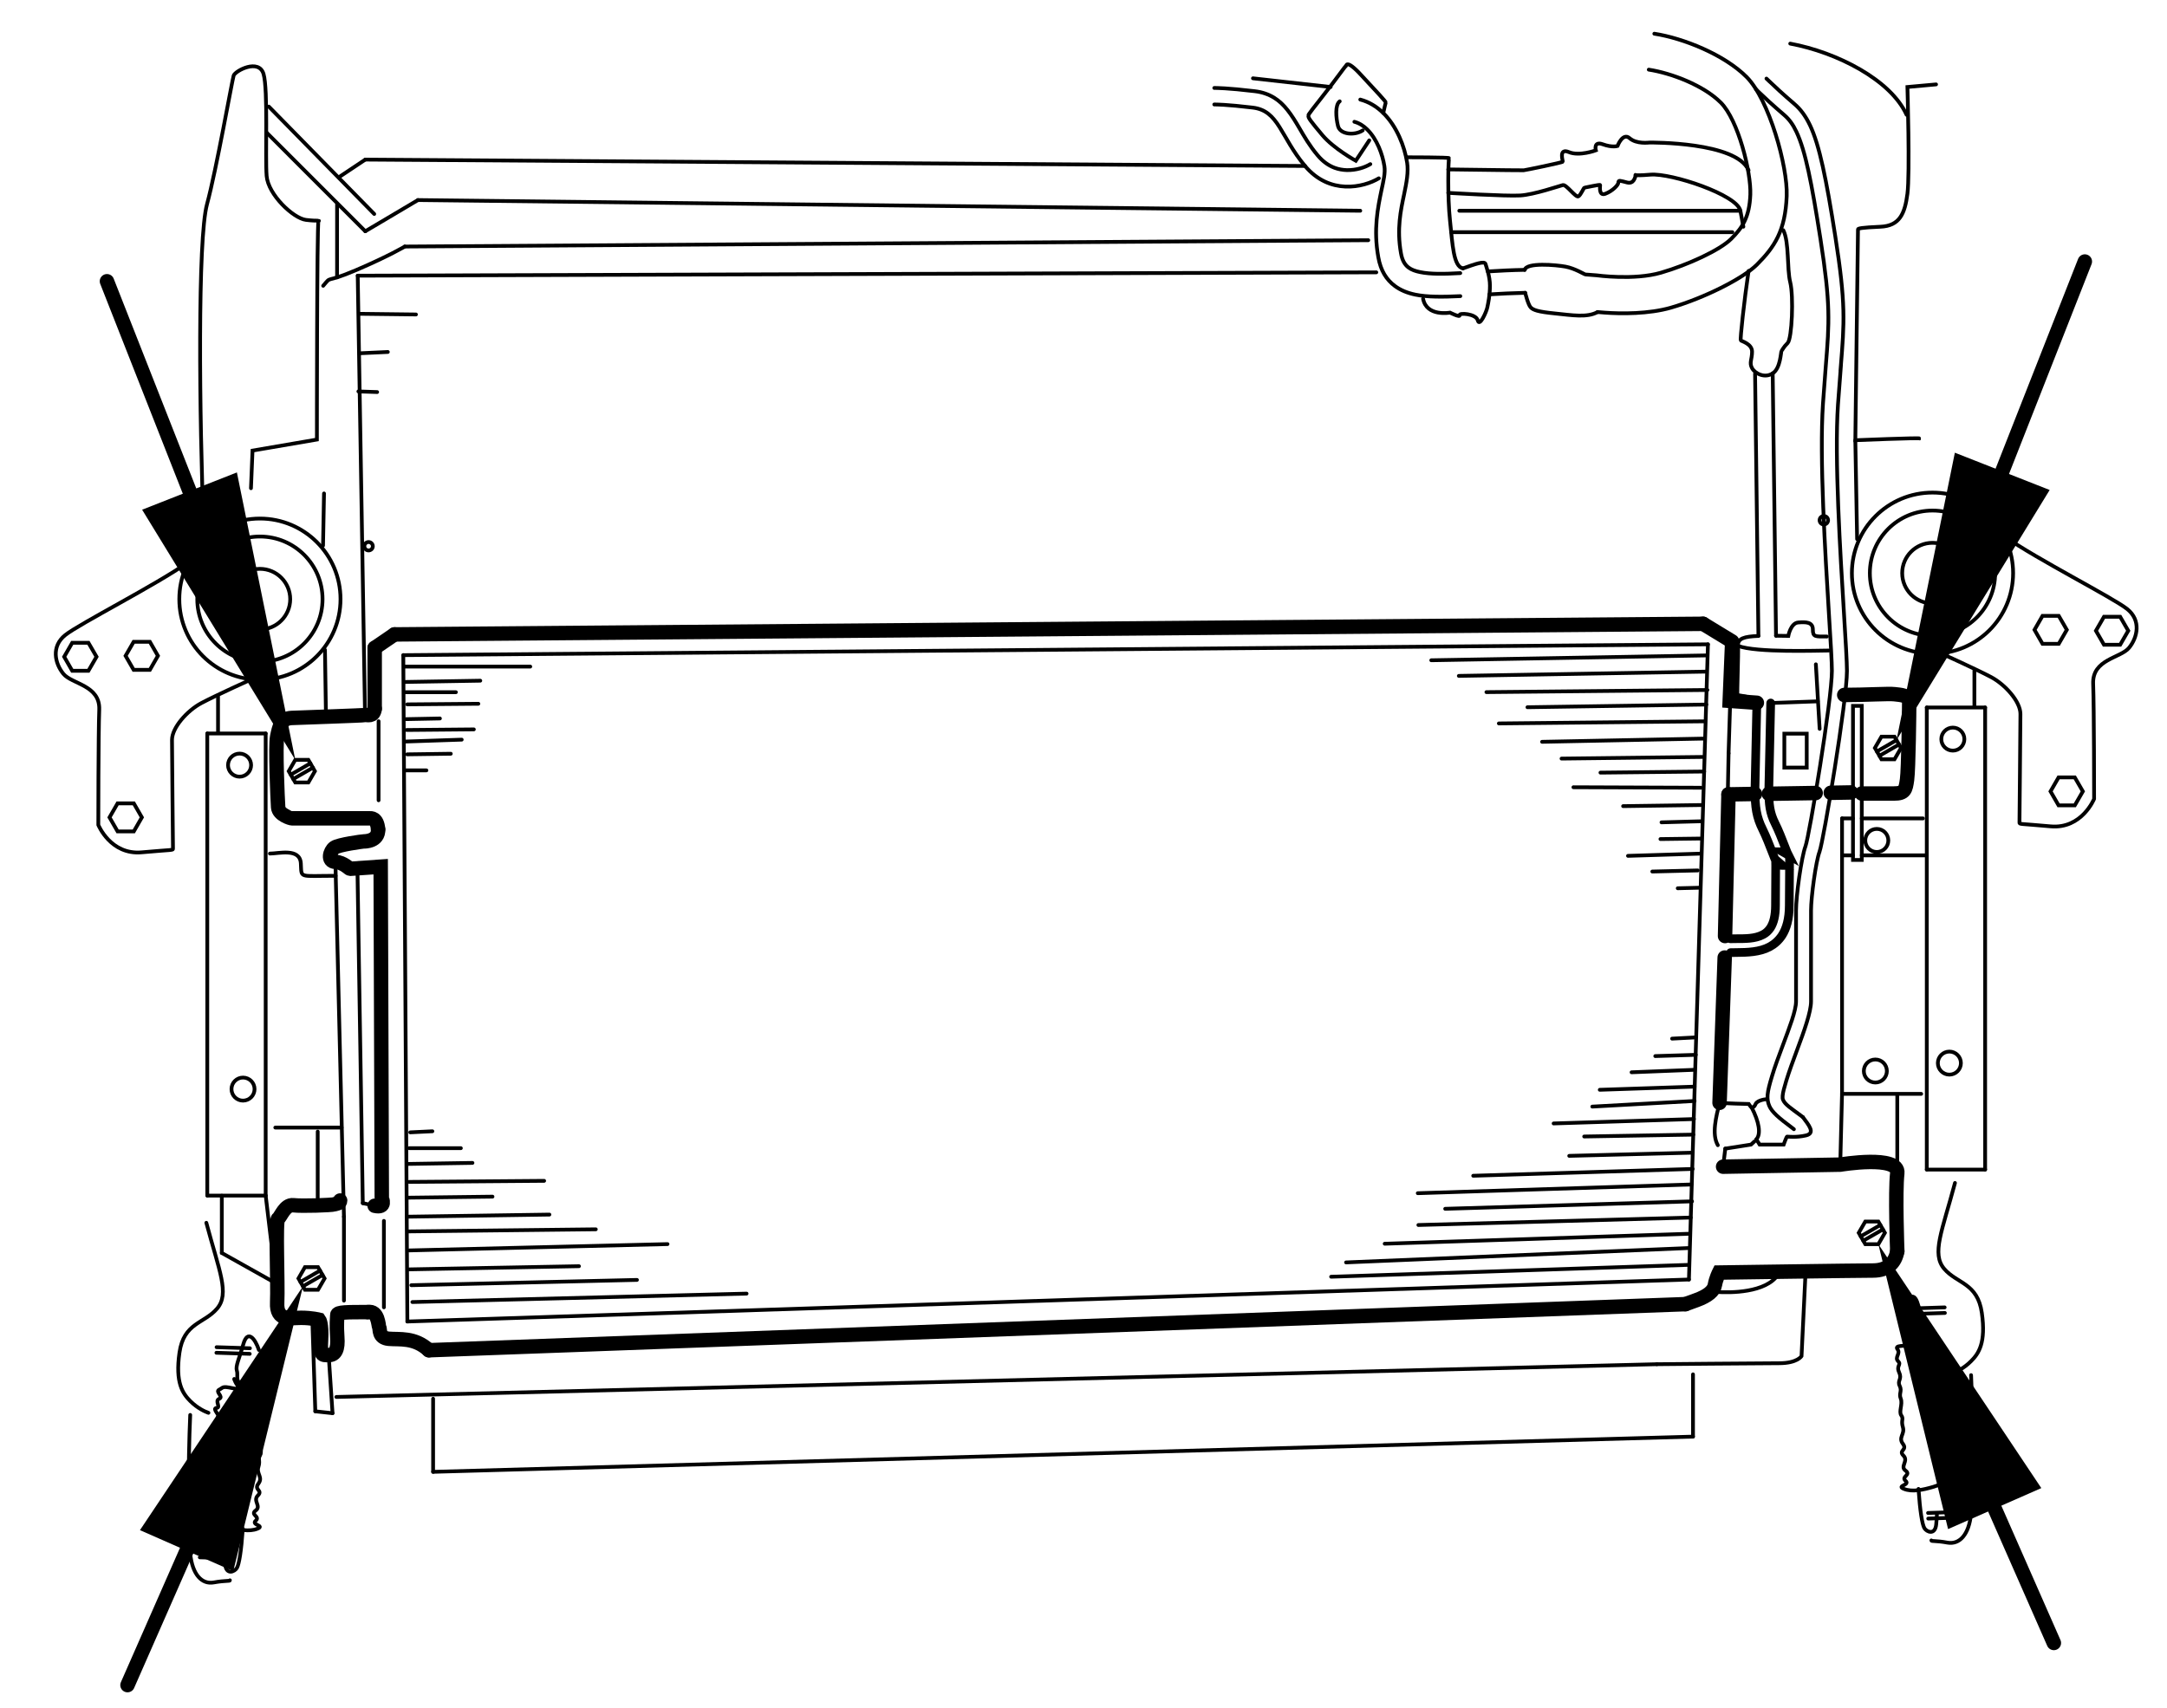 <?xml version="1.0" encoding="utf-8"?>
<!DOCTYPE svg PUBLIC "-//W3C//DTD SVG 1.1//EN" "http://www.w3.org/Graphics/SVG/1.1/DTD/svg11.dtd">
<!-- Generator: PTC Arbortext IsoDraw 7.3 -->
<svg width="100%" height="100%" viewBox="0 0 75 59.13"
 xmlns="http://www.w3.org/2000/svg" xmlns:xlink="http://www.w3.org/1999/xlink"
 fill-rule="evenodd" clip-rule="evenodd" stroke="#000000" stroke-linecap="round" fill="none" xml:space="preserve">
 <rect x="0" y="0" width="75" height="59.13" fill="#808080" stroke="none"/>
 <g id="Frame">
  <path stroke="none" fill="#FFFFFF" d="M75 59.13L0 59.13 0 0 75 0 75 59.13z"/>
 </g>
 <g id="Colour">
 </g>
 <g id="Standard_x0020_layer">
  <g>
   <g>
    <path stroke-width="0.13" d="M10.044 20.742C10.044 20.164 9.574 19.693 8.996 19.693C8.416 19.693 7.947 20.164 7.947 20.742C7.947 21.321 8.416 21.791 8.996 21.791C9.574 21.791 10.044 21.321 10.044 20.742"/>
   </g>
   <g>
    <path stroke-width="0.13" d="M11.163 20.742C11.163 19.545 10.192 18.574 8.996 18.574C7.799 18.574 6.828 19.545 6.828 20.742C6.828 21.94 7.799 22.91 8.996 22.91C10.192 22.91 11.163 21.94 11.163 20.742"/>
   </g>
   <g>
    <path stroke-width="0.13" d="M11.785 20.742C11.785 19.202 10.535 17.952 8.996 17.952C7.455 17.952 6.206 19.202 6.206 20.742C6.206 22.283 7.455 23.532 8.996 23.532C10.535 23.532 11.785 22.283 11.785 20.742"/>
   </g>
   <g>
    <path stroke-width="0.13" d="M12.903 18.911C12.903 18.829 12.837 18.765 12.756 18.765C12.676 18.765 12.611 18.829 12.611 18.911C12.611 18.992 12.676 19.056 12.756 19.056C12.837 19.056 12.903 18.992 12.903 18.911"/>
   </g>
   <path stroke-width="0.13" d="M6.509 19.466C5.397 20.251 2.749 21.593 2.258 21.986C1.766 22.378 1.898 22.966 2.193 23.327C2.487 23.686 3.468 23.719 3.435 24.568C3.403 25.42 3.403 28.559 3.403 28.559C3.403 28.559 3.827 29.606 4.907 29.507C5.987 29.41 5.987 29.443 5.987 29.376C5.987 29.312 5.953 26.041 5.953 25.615C5.953 25.19 6.477 24.602 6.968 24.341C7.458 24.079 8.766 23.489 8.766 23.489"/>
   <polygon stroke-width="0.13" points="3.341 22.737 3.06 22.253 2.5 22.253 2.221 22.737 2.5 23.222 3.06 23.222 3.341 22.737"/>
   <polygon stroke-width="0.13" points="5.466 22.704 5.187 22.219 4.626 22.219 4.346 22.704 4.626 23.19 5.187 23.19 5.466 22.704"/>
   <polygon stroke-width="0.13" points="4.91 28.297 4.631 27.812 4.07 27.812 3.79 28.297 4.07 28.783 4.631 28.783 4.91 28.297"/>
   <line stroke-width="0.13" x1="7.546" y1="24.118" x2="7.546" y2="25.361"/>
   <line stroke-width="0.13" x1="9.195" y1="25.393" x2="7.174" y2="25.393"/>
   <line stroke-width="0.13" x1="7.174" y1="25.393" x2="7.174" y2="41.39"/>
   <line stroke-width="0.13" x1="7.174" y1="41.39" x2="9.195" y2="41.39"/>
   <line stroke-width="0.13" x1="9.195" y1="41.39" x2="9.195" y2="25.393"/>
   <g>
    <path stroke-width="0.13" d="M8.691 26.489C8.691 26.268 8.512 26.089 8.291 26.089C8.071 26.089 7.892 26.268 7.892 26.489C7.892 26.708 8.071 26.888 8.291 26.888C8.512 26.888 8.691 26.708 8.691 26.489"/>
   </g>
   <g>
    <path stroke-width="0.13" d="M8.81 37.704C8.81 37.484 8.631 37.305 8.41 37.305C8.191 37.305 8.012 37.484 8.012 37.704C8.012 37.924 8.191 38.103 8.41 38.103C8.631 38.103 8.81 37.924 8.81 37.704"/>
   </g>
   <g>
    <path stroke-width="0.13" d="M67.933 19.841C67.933 19.263 67.463 18.792 66.885 18.792C66.305 18.792 65.835 19.263 65.835 19.841C65.835 20.42 66.305 20.89 66.885 20.89C67.463 20.89 67.933 20.42 67.933 19.841"/>
   </g>
   <g>
    <path stroke-width="0.13" d="M69.052 19.841C69.052 18.644 68.081 17.675 66.885 17.675C65.688 17.675 64.716 18.644 64.716 19.841C64.716 21.039 65.688 22.01 66.885 22.01C68.081 22.01 69.052 21.039 69.052 19.841"/>
   </g>
   <g>
    <path stroke-width="0.13" d="M69.674 19.841C69.674 18.301 68.426 17.053 66.885 17.053C65.343 17.053 64.094 18.301 64.094 19.841C64.094 21.382 65.343 22.632 66.885 22.632C68.426 22.632 69.674 21.382 69.674 19.841"/>
   </g>
   <g>
    <path stroke-width="0.13" d="M63.27 18.01C63.27 17.929 63.204 17.864 63.124 17.864C63.042 17.864 62.976 17.929 62.976 18.01C62.976 18.091 63.042 18.157 63.124 18.157C63.204 18.157 63.27 18.091 63.27 18.01"/>
   </g>
   <path stroke-width="0.13" d="M69.37 18.567C70.483 19.352 73.132 20.693 73.623 21.085C74.112 21.478 73.981 22.065 73.688 22.425C73.394 22.786 72.412 22.818 72.444 23.669C72.477 24.518 72.477 27.658 72.477 27.658C72.477 27.658 72.052 28.705 70.972 28.608C69.894 28.51 69.894 28.542 69.894 28.477C69.894 28.411 69.927 25.14 69.927 24.716C69.927 24.289 69.403 23.701 68.912 23.44C68.421 23.178 67.114 22.589 67.114 22.589"/>
   <polygon stroke-width="0.13" points="72.54 21.836 72.819 21.352 73.379 21.352 73.659 21.836 73.379 22.321 72.819 22.321 72.54 21.836"/>
   <polygon stroke-width="0.13" points="70.414 21.804 70.692 21.32 71.253 21.32 71.533 21.804 71.253 22.289 70.692 22.289 70.414 21.804"/>
   <polygon stroke-width="0.13" points="70.969 27.397 71.248 26.913 71.808 26.913 72.088 27.397 71.808 27.882 71.248 27.882 70.969 27.397"/>
   <line stroke-width="0.13" x1="68.334" y1="23.217" x2="68.334" y2="24.461"/>
   <line stroke-width="0.13" x1="66.686" y1="24.493" x2="68.706" y2="24.493"/>
   <line stroke-width="0.13" x1="68.706" y1="24.493" x2="68.706" y2="40.49"/>
   <line stroke-width="0.13" x1="68.706" y1="40.49" x2="66.686" y2="40.49"/>
   <line stroke-width="0.13" x1="66.686" y1="40.49" x2="66.686" y2="24.493"/>
   <g>
    <path stroke-width="0.13" d="M67.987 25.588C67.987 25.367 67.808 25.189 67.588 25.189C67.368 25.189 67.189 25.367 67.189 25.588C67.189 25.809 67.368 25.986 67.588 25.986C67.808 25.986 67.987 25.809 67.987 25.588"/>
   </g>
   <g>
    <path stroke-width="0.13" d="M67.867 36.804C67.867 36.584 67.689 36.405 67.468 36.405C67.248 36.405 67.069 36.584 67.069 36.804C67.069 37.024 67.248 37.203 67.468 37.203C67.689 37.203 67.867 37.024 67.867 36.804"/>
   </g>
   <line stroke-width="0.13" x1="66.554" y1="28.333" x2="64.436" y2="28.333"/>
   <line stroke-width="0.13" x1="64.132" y1="28.333" x2="63.753" y2="28.333"/>
   <line stroke-width="0.13" x1="63.753" y1="28.333" x2="63.753" y2="37.869"/>
   <line stroke-width="0.13" x1="63.753" y1="37.869" x2="66.493" y2="37.869"/>
   <g>
    <path stroke-width="0.13" d="M65.305 37.079C65.305 36.857 65.128 36.679 64.906 36.679C64.686 36.679 64.507 36.857 64.507 37.079C64.507 37.298 64.686 37.476 64.906 37.476C65.128 37.476 65.305 37.298 65.305 37.079"/>
   </g>
   <g>
    <path stroke-width="0.13" d="M65.355 29.096C65.355 28.875 65.177 28.696 64.956 28.696C64.736 28.696 64.557 28.875 64.557 29.096C64.557 29.315 64.736 29.495 64.956 29.495C65.177 29.495 65.355 29.315 65.355 29.096"/>
   </g>
   <polygon stroke-width="0.13" points="65.795 25.894 65.569 25.503 65.117 25.503 64.89 25.894 65.117 26.286 65.569 26.286 65.795 25.894"/>
   <line stroke-width="0.13" x1="65.725" y1="25.774" x2="65.046" y2="26.166"/>
   <line stroke-width="0.13" x1="65.638" y1="25.623" x2="64.959" y2="26.015"/>
   <path stroke-width="0.5" d="M63.829 24.059C64.587 24.059 65.37 24.007 65.573 24.033C65.775 24.059 66.078 24.059 66.078 24.312C66.078 24.564 66.054 26.637 66.003 26.99C65.953 27.344 65.927 27.471 65.548 27.471C65.356 27.471 64.87 27.471 64.436 27.471"/>
   <polygon stroke-width="0.13" points="64.132 24.437 64.436 24.437 64.436 29.771 64.132 29.771 64.132 24.437"/>
   <line stroke-width="0.13" x1="63.762" y1="29.612" x2="64.132" y2="29.612"/>
   <line stroke-width="0.13" x1="64.436" y1="29.612" x2="66.646" y2="29.612"/>
   <path stroke-width="0.3" d="M59.896 32.979L60.104 32.976C60.473 32.973 60.902 32.962 61.244 32.779C61.411 32.689 61.558 32.563 61.676 32.384C61.828 32.149 61.927 31.818 61.927 31.344L61.936 29.978C61.936 29.978 61.939 29.762 61.936 29.73C61.927 29.612 61.857 29.551 61.857 29.551C61.857 29.551 61.753 29.484 61.689 29.484L61.892 29.6C61.874 29.565 61.838 29.469 61.789 29.346C61.694 29.097 61.557 28.748 61.436 28.507C61.253 28.141 61.219 27.856 61.219 27.329L61.284 24.338"/>
   <path stroke-width="0.3" d="M59.889 32.5L60.1 32.497C60.396 32.496 60.743 32.503 61.018 32.356C61.118 32.304 61.204 32.228 61.274 32.122C61.387 31.948 61.45 31.698 61.45 31.343L61.457 29.974C61.459 29.849 61.46 29.791 61.459 29.763L61.689 29.963C61.646 29.963 61.576 29.954 61.511 29.885L61.511 29.885C61.5 29.873 61.482 29.853 61.465 29.817C61.444 29.777 61.399 29.664 61.343 29.518C61.252 29.283 61.122 28.949 61.009 28.722C60.792 28.289 60.74 27.952 60.74 27.327L60.805 24.329"/>
   <polygon stroke-width="0.13" points="61.756 25.399 62.531 25.399 62.531 26.574 61.756 26.574 61.756 25.399"/>
   <path stroke-width="0.13" d="M62.399 38.676L62.323 38.618C61.978 38.362 61.783 38.24 61.713 38.079C61.695 38.039 61.692 37.993 61.697 37.939C61.707 37.807 61.756 37.642 61.826 37.406C61.923 37.088 62.058 36.723 62.192 36.363C62.445 35.689 62.68 35.027 62.68 34.67L62.68 31.521C62.68 31.053 62.847 29.821 62.975 29.483L62.976 29.478C63.113 29.105 63.923 24.257 63.923 23.225C63.923 22.916 63.878 22.196 63.822 21.268C63.691 19.131 63.488 15.869 63.612 14.015L63.709 12.73L63.707 12.731C63.835 11.143 63.886 10.524 63.521 8.191C63.204 6.165 62.97 5.027 62.646 4.339C62.49 4.011 62.314 3.778 62.101 3.597C61.692 3.246 61.401 2.974 61.252 2.831L61.253 2.831L61.137 2.721"/>
   <path stroke-width="0.13" d="M62.087 39.093L62.011 39.034L62.011 39.034C61.557 38.695 61.329 38.5 61.237 38.289C61.185 38.173 61.165 38.049 61.177 37.899C61.191 37.738 61.243 37.539 61.329 37.256C61.426 36.929 61.567 36.552 61.706 36.182C61.93 35.578 62.161 34.99 62.161 34.67L62.161 31.521C62.161 31.012 62.348 29.67 62.487 29.3C62.621 28.936 63.402 24.228 63.402 23.225C63.402 22.92 63.359 22.213 63.302 21.3C63.17 19.143 62.968 15.852 63.093 13.98L63.189 12.691C63.314 11.144 63.36 10.541 63.006 8.271C62.701 6.322 62.487 5.224 62.174 4.562C62.057 4.312 61.924 4.131 61.764 3.992C61.344 3.633 61.045 3.354 60.892 3.206L60.776 3.093"/>
   <path stroke-width="0.13" d="M62.399 38.676C62.603 38.951 62.841 39.229 62.505 39.308C62.168 39.387 61.871 39.348 61.851 39.348C61.832 39.348 61.732 39.625 61.732 39.625L60.901 39.625C60.901 39.625 60.781 39.427 60.781 39.448C60.781 39.466 60.603 39.625 60.603 39.625L59.712 39.765"/>
   <path stroke-width="0.13" d="M59.633 38.179C59.633 38.2 60.524 38.219 60.524 38.219C60.524 38.219 60.603 38.338 60.624 38.338C60.643 38.338 60.703 38.357 60.762 38.219C60.822 38.081 61.158 38.04 61.158 38.06"/>
   <path stroke-width="0.13" d="M60.624 38.338C60.881 38.834 60.96 39.268 60.781 39.448"/>
   <path stroke-width="0.13" d="M59.514 38.179C59.395 38.655 59.237 39.268 59.454 39.646"/>
   <line stroke-width="0.5" x1="59.514" y1="38.179" x2="59.692" y2="33.149"/>
   <line stroke-width="0.13" x1="59.704" y1="32.405" x2="59.826" y2="26.08"/>
   <line stroke-width="0.13" x1="59.704" y1="32.405" x2="59.889" y2="32.5"/>
   <line stroke-width="0.13" x1="59.896" y1="32.979" x2="59.692" y2="33.149"/>
   <g>
    <polygon stroke-width="0.13" points="65.236 42.68 65.01 42.289 64.558 42.289 64.331 42.68 64.558 43.073 65.01 43.073 65.236 42.68"/>
    <line stroke-width="0.13" x1="65.167" y1="42.561" x2="64.489" y2="42.953"/>
    <line stroke-width="0.13" x1="65.079" y1="42.409" x2="64.4" y2="42.801"/>
   </g>
   <line stroke-width="0.13" x1="65.665" y1="37.921" x2="65.665" y2="43.316"/>
   <path stroke-width="0.5" d="M65.665 43.316C65.594 43.704 65.347 43.985 64.819 43.985C64.29 43.985 59.496 44.055 59.496 44.055C59.496 44.055 59.39 44.268 59.354 44.478C59.32 44.691 59.107 44.866 58.719 45.008C58.332 45.149 58.332 45.149 58.332 45.149"/>
   <line stroke-width="0.13" x1="63.753" y1="37.869" x2="63.691" y2="40.319"/>
   <line stroke-width="0.13" x1="63.691" y1="40.319" x2="59.637" y2="40.39"/>
   <line stroke-width="0.13" x1="59.637" y1="40.39" x2="59.712" y2="39.765"/>
   <path stroke-width="0.13" d="M61.54 44.127C61.118 44.761 59.884 44.761 59.39 44.725"/>
   <path stroke-width="0.13" d="M62.493 43.985C62.493 44.021 62.351 46.947 62.351 46.947C62.351 46.947 62.21 47.194 61.576 47.194C60.941 47.194 57.344 47.228 57.344 47.228"/>
   <g>
    <path stroke-width="0.13" d="M65.84 45.357C65.971 44.966 66.231 44.633 66.379 45.152C66.528 45.673 66.659 45.914 66.602 46.082C66.548 46.25 66.715 46.527 66.287 46.566C65.859 46.603 65.563 46.566 65.674 46.713C65.786 46.862 65.563 46.993 65.692 47.122C65.822 47.253 65.617 47.271 65.73 47.512C65.84 47.755 65.656 47.792 65.748 47.978C65.84 48.164 65.71 48.237 65.786 48.423C65.859 48.609 65.71 48.869 65.804 49C65.897 49.13 65.786 49.167 65.859 49.408C65.933 49.651 65.692 49.762 65.859 49.984C66.027 50.207 65.692 50.207 65.879 50.393C66.063 50.579 65.748 50.765 65.953 50.914C66.156 51.063 65.786 51.118 65.953 51.267C66.12 51.415 65.617 51.435 65.897 51.545C66.176 51.658 66.548 51.582 66.918 51.472C67.29 51.359 67.421 51.212 67.421 51.192C67.421 51.174 67.533 51.137 67.402 51.043C67.272 50.951 67.495 50.82 67.402 50.691C67.31 50.561 67.587 50.393 67.439 50.281C67.29 50.17 67.533 50.097 67.402 49.929C67.272 49.762 67.569 49.539 67.402 49.465C67.234 49.39 67.587 49.149 67.402 49.018C67.216 48.889 67.477 48.609 67.328 48.517C67.179 48.423 67.402 48.182 67.272 48.127C67.141 48.07 67.328 47.735 67.254 47.68C67.179 47.625 67.477 47.383 67.31 47.365C67.141 47.345 67.384 47.122 67.216 47.048C67.049 46.973 67.364 46.807 67.216 46.732C67.067 46.658 67.123 46.603 66.771 46.676C66.418 46.75 66.399 46.732 66.51 46.658C66.621 46.584 66.715 46.343 66.695 46.36"/>
    <path stroke-width="0.13" d="M66.399 51.545C66.454 52.326 66.528 52.773 66.602 52.902C66.677 53.033 66.974 53.162 67.012 52.773C67.049 52.383 67.031 52.401 67.031 52.401"/>
    <line stroke-width="0.13" x1="66.736" y1="52.572" x2="67.888" y2="52.534"/>
    <line stroke-width="0.13" x1="66.73" y1="52.378" x2="67.882" y2="52.341"/>
    <line stroke-width="0.13" x1="66.159" y1="45.491" x2="67.313" y2="45.454"/>
    <line stroke-width="0.13" x1="66.153" y1="45.298" x2="67.305" y2="45.261"/>
    <path stroke-width="0.13" d="M67.662 40.953C67.216 42.625 66.844 43.405 67.29 43.926C67.736 44.447 68.442 44.409 68.591 45.45C68.74 46.49 68.48 46.862 68.219 47.122C67.959 47.383 67.7 47.494 67.587 47.531"/>
    <path stroke-width="0.13" d="M68.219 47.606C68.295 49.279 68.295 51.658 68.219 52.401C68.146 53.143 67.811 53.478 67.402 53.405C66.993 53.329 66.844 53.368 66.844 53.329"/>
   </g>
   <g>
    <path stroke-width="0.13" d="M8.961 46.735C8.832 46.345 8.571 46.011 8.423 46.531C8.275 47.051 8.144 47.293 8.199 47.46C8.256 47.628 8.089 47.906 8.516 47.944C8.943 47.981 9.24 47.944 9.13 48.093C9.018 48.241 9.24 48.371 9.111 48.502C8.98 48.631 9.185 48.649 9.073 48.892C8.961 49.134 9.147 49.17 9.054 49.356C8.961 49.542 9.092 49.616 9.018 49.802C8.943 49.987 9.092 50.249 9 50.378C8.907 50.509 9.018 50.545 8.943 50.787C8.868 51.029 9.111 51.14 8.943 51.363C8.776 51.587 9.111 51.587 8.925 51.773C8.739 51.957 9.054 52.143 8.85 52.292C8.646 52.442 9.018 52.496 8.85 52.646C8.683 52.795 9.185 52.813 8.907 52.924C8.628 53.036 8.256 52.962 7.884 52.85C7.512 52.738 7.383 52.59 7.383 52.572C7.383 52.552 7.27 52.515 7.4 52.423C7.53 52.329 7.307 52.2 7.4 52.07C7.493 51.939 7.214 51.773 7.363 51.661C7.512 51.549 7.27 51.475 7.4 51.307C7.53 51.14 7.234 50.917 7.4 50.843C7.569 50.768 7.214 50.527 7.4 50.396C7.586 50.267 7.326 49.987 7.476 49.896C7.623 49.802 7.4 49.561 7.53 49.505C7.66 49.45 7.476 49.115 7.549 49.058C7.623 49.003 7.326 48.762 7.493 48.743C7.66 48.725 7.419 48.502 7.586 48.426C7.753 48.353 7.437 48.185 7.586 48.11C7.735 48.036 7.679 47.981 8.032 48.055C8.385 48.13 8.404 48.11 8.292 48.036C8.182 47.963 8.089 47.72 8.108 47.74"/>
    <path stroke-width="0.13" d="M8.404 52.924C8.349 53.704 8.275 54.151 8.199 54.281C8.125 54.411 7.828 54.542 7.791 54.151C7.753 53.761 7.772 53.78 7.772 53.78"/>
    <line stroke-width="0.13" x1="8.067" y1="53.951" x2="6.915" y2="53.914"/>
    <line stroke-width="0.13" x1="8.073" y1="53.756" x2="6.921" y2="53.719"/>
    <line stroke-width="0.13" x1="8.643" y1="46.869" x2="7.49" y2="46.832"/>
    <line stroke-width="0.13" x1="8.65" y1="46.676" x2="7.496" y2="46.639"/>
    <path stroke-width="0.13" d="M7.141 42.332C7.586 44.003 7.958 44.784 7.512 45.304C7.067 45.826 6.36 45.787 6.211 46.829C6.062 47.869 6.323 48.241 6.583 48.502C6.844 48.762 7.104 48.872 7.214 48.911"/>
    <path stroke-width="0.13" d="M6.583 48.984C6.509 50.658 6.509 53.036 6.583 53.78C6.658 54.523 6.992 54.857 7.4 54.783C7.81 54.709 7.958 54.746 7.958 54.709"/>
   </g>
   <g>
    <polygon stroke-width="0.13" points="11.234 44.259 11.007 43.868 10.554 43.868 10.329 44.259 10.554 44.651 11.007 44.651 11.234 44.259"/>
    <line stroke-width="0.13" x1="11.163" y1="44.139" x2="10.486" y2="44.53"/>
    <line stroke-width="0.13" x1="11.076" y1="43.987" x2="10.399" y2="44.38"/>
   </g>
   <path stroke-width="0.5" d="M12.73 45.424C12.003 45.424 11.673 45.424 11.673 45.524C11.673 45.622 11.641 45.853 11.673 46.283C11.707 46.712 11.608 46.911 11.375 46.911C11.144 46.911 11.079 46.944 11.112 46.381C11.144 45.82 11.045 45.689 11.045 45.689C11.045 45.689 10.782 45.622 10.419 45.622C10.055 45.622 9.56 45.755 9.593 45.094C9.625 44.433 9.526 42.255 9.625 42.189C9.724 42.122 9.858 41.692 10.154 41.725C10.451 41.759 11.475 41.725 11.574 41.692C11.673 41.659 11.772 41.659 11.772 41.561"/>
   <line stroke-width="0.13" x1="7.677" y1="41.396" x2="7.677" y2="43.377"/>
   <line stroke-width="0.13" x1="7.677" y1="43.377" x2="9.56" y2="44.433"/>
   <line stroke-width="0.13" x1="10.814" y1="45.82" x2="10.913" y2="48.859"/>
   <line stroke-width="0.13" x1="10.913" y1="48.859" x2="11.509" y2="48.924"/>
   <line stroke-width="0.13" x1="11.509" y1="48.924" x2="11.375" y2="46.911"/>
   <line stroke-width="0.13" x1="11.641" y1="48.362" x2="57.344" y2="47.228"/>
   <line stroke-width="0.5" x1="58.332" y1="45.149" x2="14.843" y2="46.744"/>
   <path stroke-width="0.5" d="M14.843 46.744C14.348 46.283 13.82 46.381 13.457 46.348C13.093 46.316 13.16 46.018 13.127 45.953C13.093 45.887 13.093 45.359 12.73 45.424"/>
   <line stroke-width="0.13" x1="11.904" y1="45.027" x2="11.904" y2="42.122"/>
   <line stroke-width="0.13" x1="11.904" y1="42.122" x2="11.608" y2="29.838"/>
   <g>
    <polygon stroke-width="0.13" points="10.899 26.698 10.673 26.306 10.22 26.306 9.993 26.698 10.22 27.089 10.673 27.089 10.899 26.698"/>
    <line stroke-width="0.13" x1="10.829" y1="26.577" x2="10.15" y2="26.969"/>
    <line stroke-width="0.13" x1="10.742" y1="26.426" x2="10.064" y2="26.818"/>
   </g>
   <line stroke-width="0.13" x1="9.528" y1="39.036" x2="11.823" y2="39.036"/>
   <line stroke-width="0.13" x1="10.996" y1="39.174" x2="10.996" y2="41.652"/>
   <line stroke-width="0.13" x1="9.56" y1="44.433" x2="9.195" y2="41.39"/>
   <line stroke-width="0.13" x1="12.968" y1="41.743" x2="12.556" y2="41.652"/>
   <line stroke-width="0.13" x1="12.556" y1="41.652" x2="12.372" y2="30.138"/>
   <path stroke-width="0.5" d="M13.086 28.714C13.053 28.297 12.835 28.33 12.785 28.33C12.734 28.33 10.111 28.33 10.095 28.33C10.077 28.33 9.643 28.213 9.627 27.946C9.609 27.678 9.525 25.824 9.593 25.507C9.66 25.189 9.71 24.871 10.095 24.855C10.478 24.838 12.567 24.771 12.634 24.754C12.702 24.737 12.936 24.838 12.968 24.536"/>
   <path stroke-width="0.13" d="M11.615 30.32C10.311 30.32 10.445 30.42 10.412 29.885C10.378 29.35 9.643 29.55 9.343 29.55"/>
   <line stroke-width="0.13" x1="11.281" y1="24.737" x2="11.247" y2="22.498"/>
   <line stroke-width="0.13" x1="12.634" y1="24.754" x2="12.381" y2="9.544"/>
   <line stroke-width="0.13" x1="11.18" y1="18.888" x2="11.214" y2="17.083"/>
   <line stroke-width="0.5" x1="12.968" y1="24.536" x2="12.968" y2="22.431"/>
   <line stroke-width="0.5" x1="12.968" y1="22.431" x2="13.653" y2="21.963"/>
   <line stroke-width="0.5" x1="13.653" y1="21.963" x2="58.944" y2="21.596"/>
   <line stroke-width="0.5" x1="58.944" y1="21.596" x2="59.948" y2="22.207"/>
   <line stroke-width="0.13" x1="59.948" y1="22.207" x2="59.826" y2="26.08"/>
   <line stroke-width="0.13" x1="61.353" y1="12.926" x2="61.468" y2="22.009"/>
   <line stroke-width="0.13" x1="60.743" y1="12.933" x2="60.859" y2="22.016"/>
   <path stroke-width="0.13" d="M60.859 22.016C60.375 22.036 60.134 22.096 60.154 22.359C60.173 22.621 60.112 24.039 60.134 24.059C60.154 24.079 60.832 24.132 60.805 24.329"/>
   <path stroke-width="0.13" d="M60.154 22.359C60.78 22.602 62.926 22.521 63.289 22.521"/>
   <path stroke-width="0.13" d="M61.468 22.009L61.893 22.015C61.893 22.015 61.975 21.57 62.237 21.55C62.5 21.53 62.743 21.53 62.743 21.792C62.743 22.056 62.825 22.036 63.228 22.036"/>
   <line stroke-width="0.5" x1="64.063" y1="27.434" x2="63.363" y2="27.446"/>
   <line stroke-width="0.5" x1="62.84" y1="27.454" x2="61.219" y2="27.48"/>
   <line stroke-width="0.5" x1="60.74" y1="27.486" x2="59.823" y2="27.501"/>
   <line stroke-width="0.13" x1="61.284" y1="24.338" x2="62.912" y2="24.28"/>
   <line stroke-width="0.13" x1="62.847" y1="22.998" x2="62.978" y2="25.233"/>
   <line stroke-width="0.13" x1="59.112" y1="22.306" x2="13.958" y2="22.681"/>
   <line stroke-width="0.13" x1="13.958" y1="22.681" x2="14.099" y2="45.75"/>
   <line stroke-width="0.13" x1="14.099" y1="45.75" x2="58.454" y2="44.296"/>
   <line stroke-width="0.13" x1="59.112" y1="22.306" x2="58.454" y2="44.296"/>
   <line stroke-width="0.13" x1="14.99" y1="48.423" x2="14.99" y2="50.954"/>
   <line stroke-width="0.13" x1="14.99" y1="50.954" x2="58.595" y2="49.735"/>
   <line stroke-width="0.13" x1="58.595" y1="49.735" x2="58.595" y2="47.579"/>
   <path stroke-width="0.5" d="M13.086 28.714C13.103 29.129 12.63 29.129 12.593 29.129C12.557 29.129 11.718 29.239 11.571 29.349C11.426 29.457 11.314 29.818 11.608 29.838C11.9 29.859 12.083 30.077 12.118 30.077C12.156 30.077 13.176 30.004 13.176 30.004C13.176 30.004 13.214 41.427 13.214 41.463C13.214 41.5 13.381 41.835 12.968 41.743"/>
   <line stroke-width="0.13" x1="13.103" y1="24.969" x2="13.103" y2="27.705"/>
   <line stroke-width="0.13" x1="13.287" y1="42.267" x2="13.287" y2="45.259"/>
   <line stroke-width="0.13" x1="14.272" y1="45.076" x2="25.839" y2="44.784"/>
   <line stroke-width="0.13" x1="14.236" y1="44.493" x2="22.045" y2="44.31"/>
   <line stroke-width="0.13" x1="14.163" y1="43.945" x2="20.038" y2="43.835"/>
   <line stroke-width="0.13" x1="14.163" y1="43.289" x2="23.103" y2="43.07"/>
   <line stroke-width="0.13" x1="14.125" y1="42.631" x2="20.621" y2="42.558"/>
   <line stroke-width="0.13" x1="14.089" y1="42.121" x2="19.015" y2="42.048"/>
   <line stroke-width="0.13" x1="14.125" y1="41.463" x2="17.045" y2="41.427"/>
   <line stroke-width="0.13" x1="14.163" y1="40.917" x2="18.833" y2="40.88"/>
   <line stroke-width="0.13" x1="14.089" y1="40.295" x2="16.352" y2="40.259"/>
   <line stroke-width="0.13" x1="14.163" y1="39.749" x2="15.951" y2="39.749"/>
   <line stroke-width="0.13" x1="14.198" y1="39.201" x2="14.965" y2="39.164"/>
   <line stroke-width="0.13" x1="14.006" y1="23.077" x2="18.353" y2="23.077"/>
   <line stroke-width="0.13" x1="14.028" y1="23.609" x2="16.623" y2="23.565"/>
   <line stroke-width="0.13" x1="14.028" y1="23.964" x2="15.779" y2="23.964"/>
   <line stroke-width="0.13" x1="14.095" y1="24.385" x2="16.556" y2="24.364"/>
   <line stroke-width="0.13" x1="14.051" y1="24.896" x2="15.226" y2="24.873"/>
   <line stroke-width="0.13" x1="14.073" y1="25.272" x2="16.4" y2="25.251"/>
   <line stroke-width="0.13" x1="14.028" y1="25.672" x2="15.98" y2="25.606"/>
   <line stroke-width="0.13" x1="14.095" y1="26.115" x2="15.602" y2="26.094"/>
   <line stroke-width="0.13" x1="14.028" y1="26.67" x2="14.759" y2="26.67"/>
   <line stroke-width="0.13" x1="59.076" y1="22.69" x2="49.536" y2="22.858"/>
   <line stroke-width="0.13" x1="59.057" y1="23.251" x2="50.49" y2="23.399"/>
   <line stroke-width="0.13" x1="59.094" y1="23.887" x2="51.445" y2="23.961"/>
   <line stroke-width="0.13" x1="59.057" y1="24.391" x2="52.865" y2="24.484"/>
   <line stroke-width="0.13" x1="58.982" y1="24.972" x2="51.875" y2="25.045"/>
   <line stroke-width="0.13" x1="58.945" y1="25.57" x2="53.371" y2="25.681"/>
   <line stroke-width="0.13" x1="58.926" y1="26.205" x2="54.045" y2="26.262"/>
   <line stroke-width="0.13" x1="58.982" y1="26.71" x2="55.392" y2="26.748"/>
   <line stroke-width="0.13" x1="58.871" y1="27.271" x2="54.456" y2="27.254"/>
   <line stroke-width="0.13" x1="58.871" y1="27.87" x2="56.176" y2="27.908"/>
   <line stroke-width="0.13" x1="58.908" y1="28.431" x2="57.505" y2="28.469"/>
   <line stroke-width="0.13" x1="58.851" y1="29.03" x2="57.468" y2="29.048"/>
   <line stroke-width="0.13" x1="58.832" y1="29.553" x2="56.345" y2="29.629"/>
   <line stroke-width="0.13" x1="58.759" y1="30.134" x2="57.186" y2="30.172"/>
   <line stroke-width="0.13" x1="58.795" y1="30.733" x2="58.067" y2="30.751"/>
   <line stroke-width="0.13" x1="58.411" y1="43.79" x2="46.07" y2="44.2"/>
   <line stroke-width="0.13" x1="58.432" y1="43.207" x2="46.587" y2="43.704"/>
   <line stroke-width="0.13" x1="58.454" y1="42.712" x2="47.924" y2="43.057"/>
   <line stroke-width="0.13" x1="58.518" y1="42.151" x2="49.09" y2="42.409"/>
   <line stroke-width="0.13" x1="58.561" y1="41.59" x2="50.018" y2="41.848"/>
   <line stroke-width="0.13" x1="58.54" y1="41.006" x2="49.069" y2="41.308"/>
   <line stroke-width="0.13" x1="58.584" y1="40.468" x2="50.988" y2="40.704"/>
   <line stroke-width="0.13" x1="58.54" y1="39.906" x2="54.311" y2="40.015"/>
   <line stroke-width="0.13" x1="58.606" y1="39.28" x2="54.829" y2="39.345"/>
   <line stroke-width="0.13" x1="58.627" y1="38.741" x2="53.771" y2="38.893"/>
   <line stroke-width="0.13" x1="58.649" y1="38.115" x2="55.109" y2="38.31"/>
   <line stroke-width="0.13" x1="58.649" y1="37.619" x2="55.368" y2="37.728"/>
   <line stroke-width="0.13" x1="58.649" y1="37.036" x2="56.469" y2="37.122"/>
   <line stroke-width="0.13" x1="58.692" y1="36.518" x2="57.289" y2="36.561"/>
   <line stroke-width="0.13" x1="58.692" y1="35.914" x2="57.871" y2="35.957"/>
   <path stroke-width="0.13" d="M7.056 18.423C6.892 14.349 6.839 8.265 7.165 7.068C7.49 5.873 8.034 2.778 8.087 2.615C8.143 2.451 8.958 2.016 9.121 2.56C9.282 3.104 9.175 5.44 9.228 6.091C9.282 6.743 10.153 7.557 10.586 7.612C11.022 7.666 11.076 7.612 11.022 7.666C10.968 7.721 10.968 15.217 10.968 15.217L8.74 15.599L8.686 16.902"/>
   <path stroke-width="0.13" d="M11.185 9.894C11.51 9.513 11.185 9.839 12.326 9.35C13.467 8.862 14.009 8.535 14.009 8.535"/>
   <line stroke-width="0.13" x1="12.381" y1="9.544" x2="47.634" y2="9.428"/>
   <line stroke-width="0.13" x1="12.451" y1="10.864" x2="14.397" y2="10.887"/>
   <line stroke-width="0.13" x1="12.451" y1="12.23" x2="13.423" y2="12.185"/>
   <line stroke-width="0.13" x1="12.404" y1="13.551" x2="13.053" y2="13.573"/>
   <line stroke-width="0.13" x1="14.009" y1="8.535" x2="47.356" y2="8.316"/>
   <line stroke-width="0.13" x1="50.228" y1="8.038" x2="59.957" y2="8.038"/>
   <line stroke-width="0.13" x1="60.234" y1="7.296" x2="50.506" y2="7.296"/>
   <line stroke-width="0.13" x1="47.079" y1="7.296" x2="14.465" y2="6.926"/>
   <line stroke-width="0.13" x1="14.465" y1="6.926" x2="12.643" y2="8.006"/>
   <line stroke-width="0.13" x1="12.643" y1="8.006" x2="9.234" y2="4.596"/>
   <line stroke-width="0.13" x1="9.304" y1="3.69" x2="12.952" y2="7.408"/>
   <line stroke-width="0.13" x1="11.666" y1="7.075" x2="11.666" y2="9.602"/>
   <line stroke-width="0.13" x1="11.785" y1="6.097" x2="12.643" y2="5.525"/>
   <line stroke-width="0.13" x1="12.643" y1="5.525" x2="45.167" y2="5.746"/>
   <path stroke-width="0.13" d="M47.722 6.173C47.189 6.493 46.018 6.759 45.167 5.746C44.316 4.735 44.262 3.831 43.356 3.725C42.451 3.617 42.079 3.617 42.026 3.617"/>
   <path stroke-width="0.13" d="M47.427 5.682C47.238 5.796 46.939 5.897 46.609 5.889C46.473 5.884 46.332 5.862 46.192 5.81C45.987 5.734 45.786 5.596 45.604 5.378C45.323 5.046 45.139 4.722 44.976 4.443C44.7 3.968 44.453 3.6 44.094 3.381C43.905 3.266 43.689 3.188 43.423 3.157C42.473 3.044 42.082 3.045 42.026 3.045"/>
   <path stroke-width="0.13" d="M52.787 10.137C52.347 10.147 51.935 10.167 51.551 10.191"/>
   <path stroke-width="0.13" d="M50.542 10.252C49.92 10.282 49.398 10.285 48.988 10.201C48.706 10.143 48.469 10.044 48.276 9.9C47.987 9.686 47.786 9.374 47.703 8.904C47.531 7.944 47.686 7.189 47.814 6.578C47.881 6.259 47.951 5.988 47.914 5.754C47.85 5.344 47.661 4.819 47.317 4.48C47.192 4.357 47.046 4.261 46.875 4.216"/>
   <path stroke-width="0.13" d="M52.771 9.342C52.316 9.35 51.889 9.372 51.491 9.397"/>
   <path stroke-width="0.13" d="M50.54 9.455C49.984 9.487 49.517 9.496 49.149 9.42C48.991 9.388 48.857 9.342 48.75 9.262C48.609 9.157 48.527 8.994 48.487 8.765C48.338 7.929 48.481 7.274 48.593 6.743C48.683 6.312 48.75 5.948 48.701 5.634C48.615 5.075 48.343 4.371 47.875 3.913C47.652 3.694 47.387 3.528 47.079 3.447"/>
   <path stroke-width="0.13" d="M47.39 4.86C46.924 5.565 46.924 5.565 46.924 5.565C46.924 5.565 46.158 5.144 45.768 4.679C45.378 4.214 45.258 4.064 45.287 4.003C45.317 3.944 45.152 4.123 45.722 3.403C46.293 2.681 46.564 2.275 46.579 2.29C46.594 2.306 46.564 2.005 47.104 2.592C47.646 3.177 47.976 3.523 47.962 3.552C47.947 3.583 47.875 3.913 47.875 3.913"/>
   <path stroke-width="0.13" d="M47.164 4.514C46.895 4.695 46.384 4.665 46.308 4.363C46.234 4.064 46.204 3.628 46.368 3.508"/>
   <line stroke-width="0.13" x1="46.054" y1="3.012" x2="43.365" y2="2.711"/>
   <path stroke-width="0.13" d="M48.682 5.445C48.682 5.445 50.185 5.445 50.155 5.476C50.125 5.506 50.094 6.798 50.185 7.639C50.274 8.48 50.304 9.23 50.634 9.291"/>
   <path stroke-width="0.13" d="M50.634 9.291C51.055 9.141 51.386 9.021 51.415 9.141C51.447 9.26 51.567 9.561 51.567 9.891C51.567 10.223 51.506 10.493 51.476 10.643C51.447 10.792 51.206 11.333 51.146 11.093C51.085 10.852 50.484 10.823 50.515 10.913C50.545 11.003 50.185 10.823 50.185 10.823C50.185 10.823 49.374 10.974 49.253 10.343"/>
   <path stroke-width="0.13" d="M52.771 9.342C52.828 9.08 53.85 9.17 54.179 9.23C54.511 9.291 54.841 9.502 54.871 9.502C54.901 9.502 55.262 9.532 55.262 9.532C55.262 9.532 56.554 9.711 57.484 9.441C58.415 9.17 59.527 8.66 59.917 8.269C60.308 7.878 60.548 7.519 60.579 6.737C60.609 5.956 60.158 4.153 59.557 3.552C58.957 2.952 57.845 2.532 57.064 2.411"/>
   <path stroke-width="0.13" d="M55.292 10.803C55.356 10.808 55.438 10.816 55.539 10.823C56.098 10.865 57.066 10.874 57.835 10.65C58.982 10.317 60.328 9.641 60.808 9.16C61.414 8.554 61.79 7.996 61.838 6.785C61.877 5.769 61.229 3.444 60.448 2.663C59.676 1.89 58.259 1.322 57.256 1.167"/>
   <path stroke-width="0.13" d="M55.292 10.803C54.93 11.003 54.42 10.913 53.82 10.852C53.219 10.792 53.069 10.733 52.978 10.643C52.889 10.553 52.787 10.137 52.787 10.137"/>
   <path stroke-width="0.13" d="M50.125 5.865C52.137 5.895 52.707 5.895 52.737 5.895C52.768 5.895 54.09 5.626 54.09 5.596C54.09 5.565 53.939 5.115 54.301 5.266C54.661 5.416 55.231 5.205 55.231 5.205C55.231 5.205 55.142 4.875 55.472 4.995C55.802 5.115 55.982 5.054 55.982 5.054C55.982 5.054 56.162 4.575 56.402 4.785C56.643 4.995 57.064 4.935 57.094 4.935C57.124 4.935 60.098 4.905 60.518 5.895"/>
   <path stroke-width="0.13" d="M50.125 6.677C50.125 6.677 52.137 6.798 52.618 6.767C53.098 6.737 53.969 6.437 54.09 6.407C54.21 6.376 54.54 6.857 54.631 6.798C54.72 6.737 54.811 6.496 54.841 6.496C54.871 6.496 55.381 6.376 55.381 6.407C55.381 6.437 55.322 6.798 55.561 6.708C55.802 6.617 56.012 6.407 56.012 6.317C56.012 6.227 56.073 6.256 56.313 6.317C56.554 6.376 56.584 6.137 56.613 6.076C56.643 6.017 56.402 6.107 57.124 6.046C57.845 5.987 60.13 6.745 60.234 7.296C60.338 7.849 60.338 7.849 60.338 7.849"/>
   <path stroke-width="0.13" d="M60.518 9.381C60.368 10.403 60.219 11.755 60.249 11.785C60.279 11.814 60.639 11.904 60.639 12.175C60.639 12.445 60.534 12.557 60.639 12.746C60.743 12.933 61.075 13.105 61.353 12.926C61.631 12.746 61.631 12.175 61.661 12.144C61.691 12.115 61.72 12.025 61.871 11.875C62.021 11.724 62.081 10.253 61.96 9.772C61.841 9.291 61.93 8.39 61.72 7.969"/>
   <path stroke-width="0.13" d="M67.007 2.922C66.977 2.922 66.016 3.012 66.016 3.012C66.016 3.012 66.106 6.017 66.016 6.708C65.927 7.399 65.746 7.819 65.085 7.849C64.424 7.878 64.305 7.908 64.305 7.939C64.305 7.969 64.213 15.24 64.213 15.24C64.213 15.24 66.468 15.148 66.438 15.179"/>
   <line stroke-width="0.13" x1="64.213" y1="15.24" x2="64.275" y2="18.664"/>
   <path stroke-width="0.13" d="M65.986 3.974C65.445 2.772 63.584 1.811 61.96 1.51"/>
   <path stroke-width="0.5" d="M59.637 40.39L63.691 40.319C63.691 40.319 65.742 39.972 65.665 40.618C65.588 41.265 65.665 43.316 65.665 43.316"/>
   <line stroke-width="0.5" x1="59.704" y1="32.405" x2="59.823" y2="27.501"/>
   <path stroke-width="0.5" d="M59.945 22.359C59.866 24.263 59.866 24.263 59.866 24.263L60.805 24.329"/>
   <polygon stroke="none" fill="#000000" points="65.638 25.623 70.939 16.963 67.658 15.672"/>
   <line stroke-width="0.5" x1="68.933" y1="17.248" x2="72.156" y2="9.054"/>
   <polygon stroke="none" fill="#000000" points="65.01 43.073 67.423 52.936 70.65 51.517"/>
   <line stroke-width="0.5" x1="68.634" y1="51.31" x2="71.084" y2="56.878"/>
   <polygon stroke="none" fill="#000000" points="10.22 26.306 8.199 16.355 4.919 17.646"/>
   <line stroke-width="0.5" x1="6.926" y1="17.931" x2="3.702" y2="9.737"/>
   <polygon stroke="none" fill="#000000" points="10.486 44.53 4.844 52.973 8.073 54.393"/>
   <line stroke-width="0.5" x1="6.862" y1="52.768" x2="4.413" y2="58.337"/>
  </g>
 </g>
</svg>
